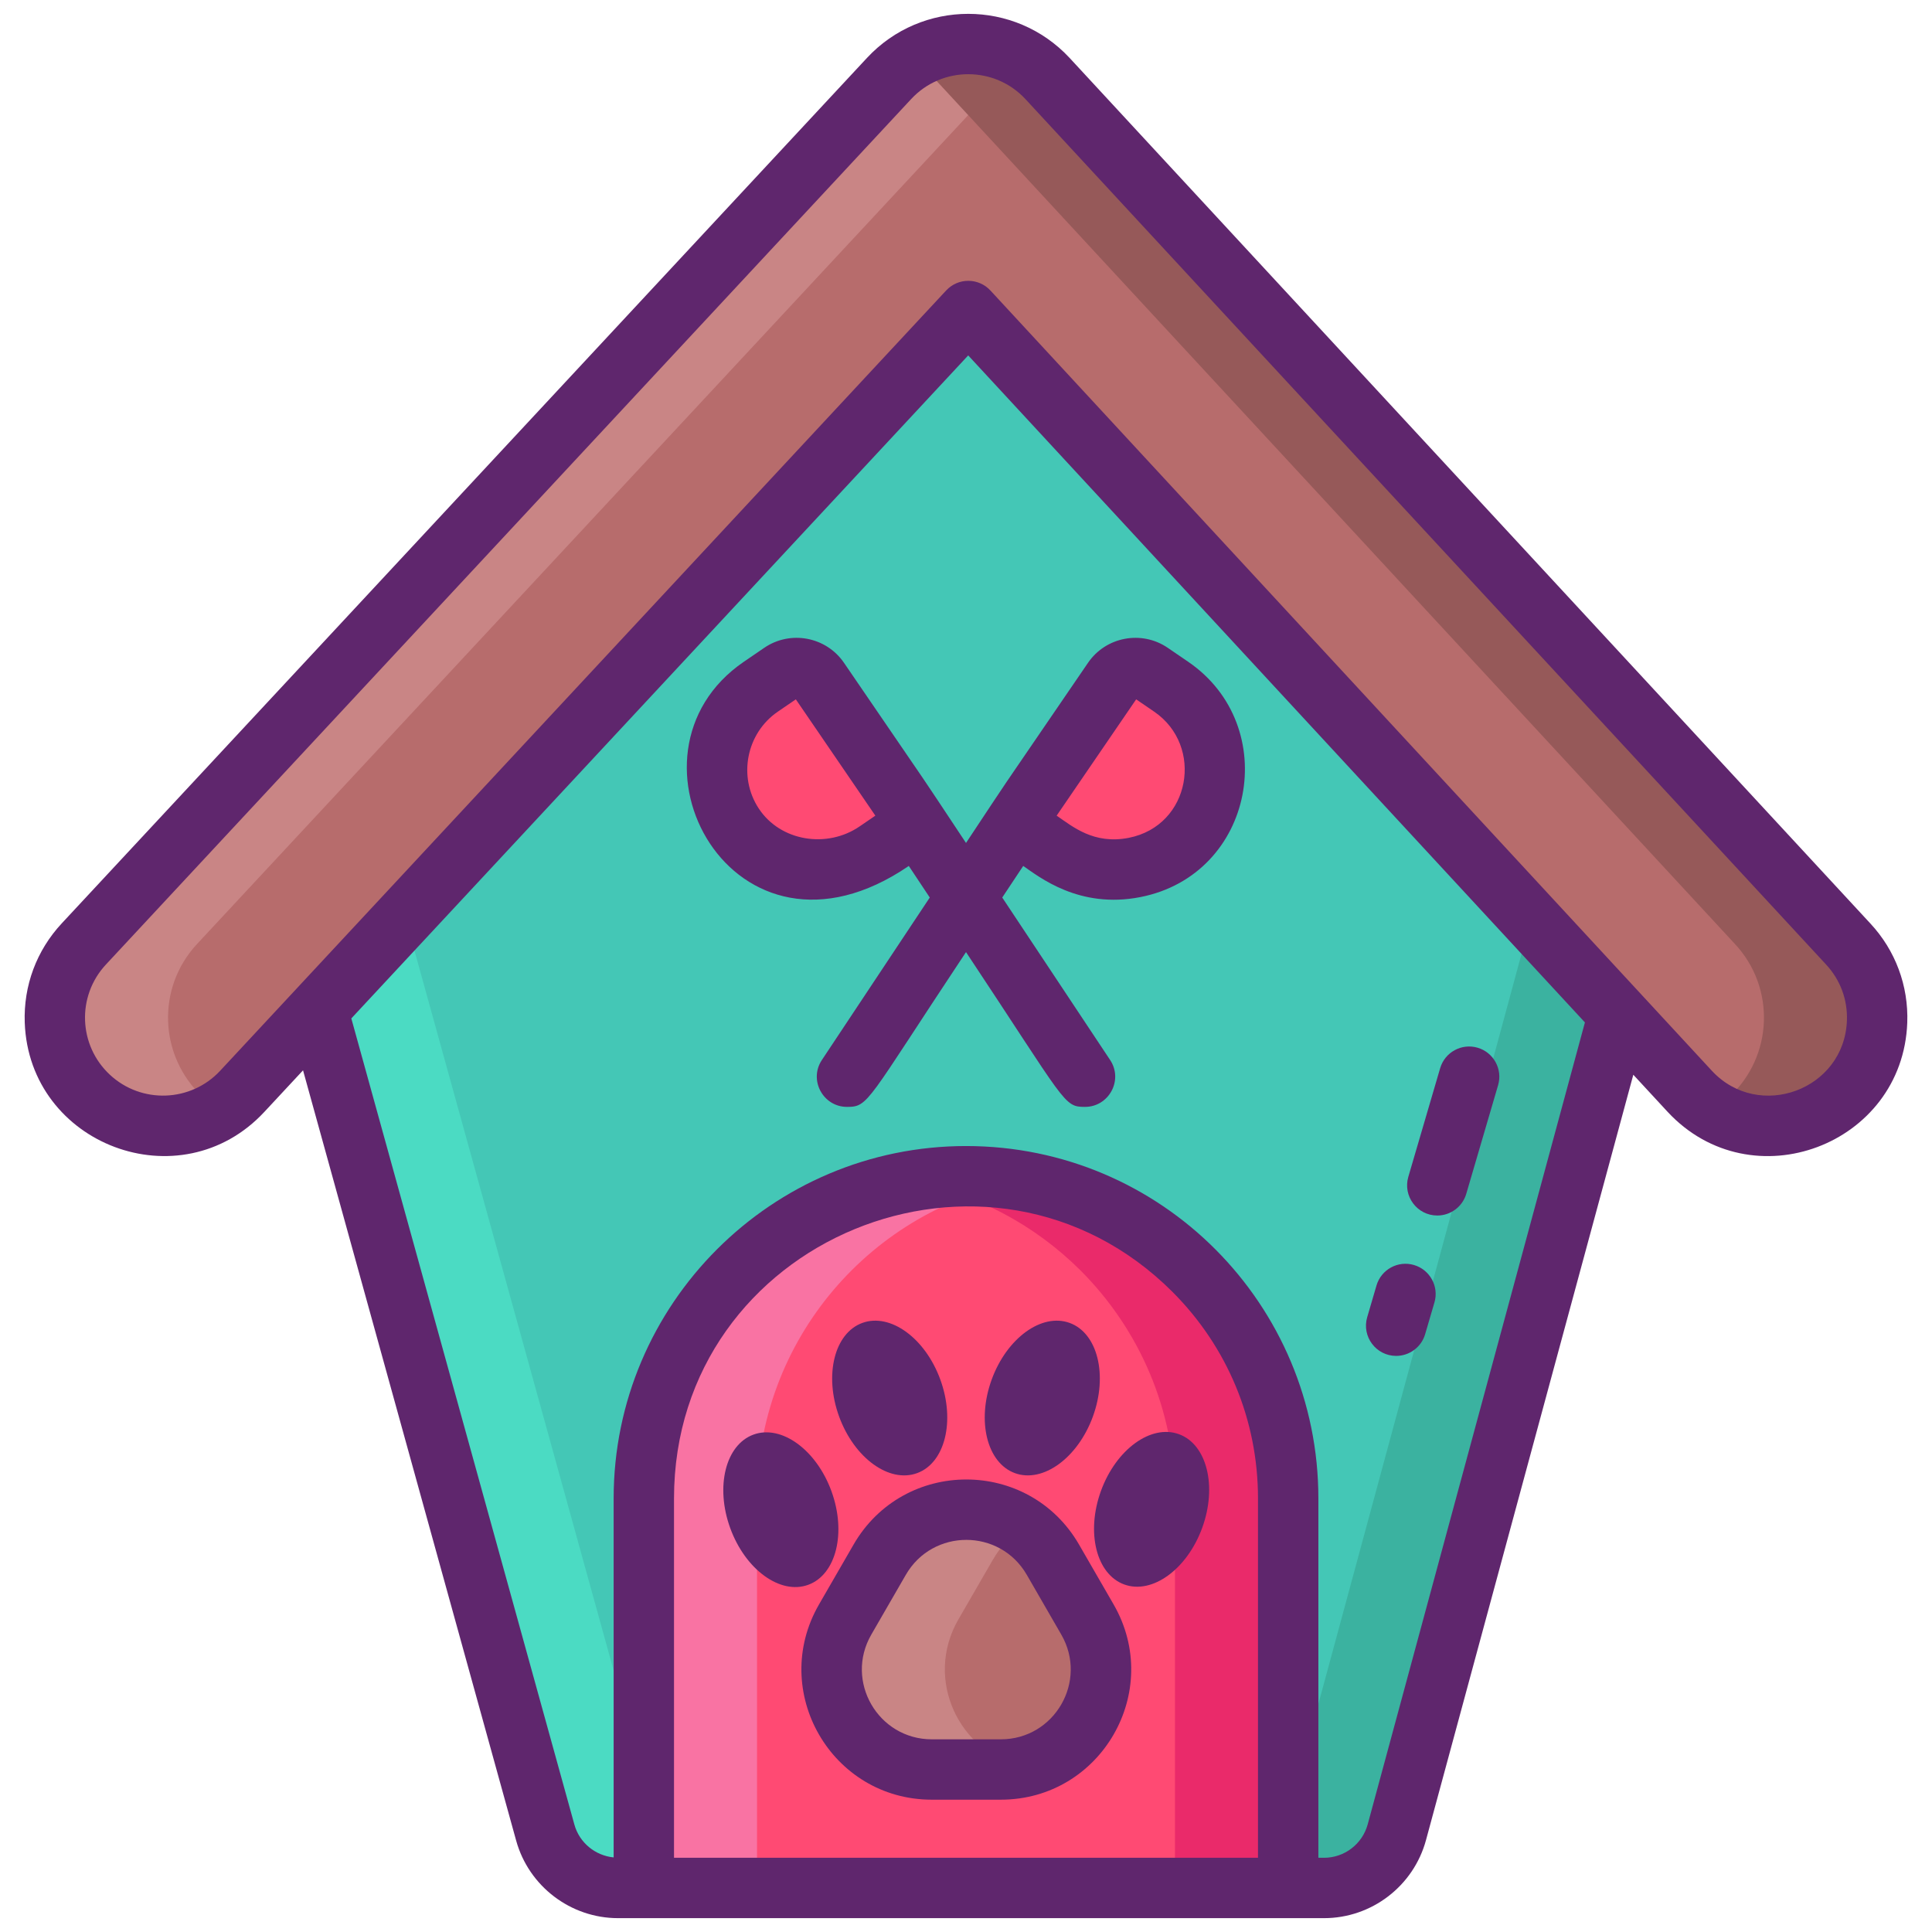 <?xml version="1.0" encoding="utf-8"?>
<!-- Generator: Adobe Illustrator 22.1.0, SVG Export Plug-In . SVG Version: 6.00 Build 0)  -->
<svg version="1.1" id="Icon_Set" xmlns="http://www.w3.org/2000/svg" xmlns:xlink="http://www.w3.org/1999/xlink" x="0px" y="0px"
	 viewBox="0 0 256 256" style="enable-background:new 0 0 256 256;" xml:space="preserve">
<style type="text/css">
	.st0{fill:#5FCDFF;}
	.st1{fill:#87828E;}
	.st2{fill:#B76C6C;}
	.st3{fill:#FF4A73;}
	.st4{fill:#73D7F9;}
	.st5{fill:#30B6FF;}
	.st6{fill:#A4A4A5;}
	.st7{fill:#F973A3;}
	.st8{fill:#5F266D;}
	.st9{fill:#FFE2E2;}
	.st10{fill:#FFEFEE;}
	.st11{fill:#796E84;}
	.st12{fill:#3193F3;}
	.st13{fill:#35B1FC;}
	.st14{fill:#307FED;}
	.st15{fill:#FFCFCF;}
	.st16{fill:#EA2A6A;}
	.st17{fill:#44C7B6;}
	.st18{fill:#3BB2A0;}
	.st19{fill:#4BDBC3;}
	.st20{fill:#C98585;}
	.st21{fill:#965959;}
	.st22{fill:#FFBB98;}
	.st23{fill:#FFCAA6;}
	.st24{fill:#FFAA80;}
	.st25{fill:#F9D335;}
	.st26{fill:#F2C300;}
	.st27{fill:#F9E27D;}
</style>
<g>
	<g>
		<path class="st17" d="M218.98,117.645l-33.89,125.13c-1.18,4.36-5.13,7.39-9.65,7.39H81.89c-4.5,0-8.44-3-9.64-7.34l-34.63-125.18
			l90.68-97.48L218.98,117.645z"/>
		<path class="st3" d="M170.69,198.545v51.62H85.31v-51.62c0-23.58,19.11-42.69,42.69-42.69c11.79,0,22.46,4.78,30.19,12.5
			C165.91,176.085,170.69,186.755,170.69,198.545z"/>
		<path class="st2" d="M116.564,206.67c5.101-8.836,17.854-8.836,22.956,0c0.106,0.184,4.658,8.068,4.572,7.919
			c5.101,8.836-1.275,19.88-11.478,19.88c-0.212,0-9.316,0-9.144,0c-10.202,0-16.579-11.045-11.478-19.88
			C112.098,214.405,116.65,206.521,116.564,206.67z"/>
		<path class="st19" d="M96.89,250.165h-15c-4.5,0-8.44-3-9.64-7.34l-34.63-125.18l90.68-97.48l7.5,8.06l-83.18,89.42l34.63,125.18
			C88.45,247.165,92.39,250.165,96.89,250.165z"/>
		<path class="st20" d="M135.54,234.145c-0.93,0.21-1.91,0.32-2.93,0.32c-0.21,0-9.14,0-9.14,0c-10.2,0-16.58-11.04-11.48-19.88
			c0.11-0.18,4.57-7.91,4.57-7.91c4.06-7.03,12.95-8.47,18.99-4.32c-1.56,1.06-2.94,2.5-3.99,4.32c0,0-4.46,7.73-4.57,7.91
			C122.4,222.545,127.11,232.285,135.54,234.145z"/>
		<path class="st18" d="M218.98,117.645l-33.89,125.13c-1.18,4.36-5.13,7.39-9.65,7.39h-15c4.52,0,8.47-3.03,9.65-7.39l33.89-125.13
			l-83.18-89.42l7.5-8.06L218.98,117.645z"/>
		<path class="st16" d="M170.69,198.545v51.62h-15v-51.62c0-11.79-4.78-22.46-12.5-30.19c-6.05-6.04-13.91-10.29-22.69-11.84
			c2.44-0.43,4.94-0.66,7.5-0.66c11.79,0,22.46,4.78,30.19,12.5C165.91,176.085,170.69,186.755,170.69,198.545z"/>
		<path class="st7" d="M135.5,156.515c-20,3.54-35.19,21.01-35.19,42.03v51.62h-15v-51.62c0-23.58,19.11-42.69,42.69-42.69
			C130.56,155.855,133.07,156.085,135.5,156.515z"/>
		<g>
			<path class="st2" d="M234.401,149.179c-3.842,0-7.674-1.536-10.498-4.571L128.302,41.21L32.097,144.608
				c-5.392,5.796-14.462,6.124-20.259,0.732c-5.797-5.392-6.124-14.463-0.732-20.259L117.806,10.4
				c2.712-2.915,6.514-4.571,10.496-4.571s7.783,1.656,10.496,4.571L244.894,125.08c5.392,5.797,5.065,14.868-0.732,20.259
				C241.4,147.909,237.897,149.179,234.401,149.179z"/>
		</g>
		<g>
			<path class="st20" d="M26.11,125.085c-5.4,5.79-5.07,14.86,0.73,20.25c0.71,0.66,1.47,1.24,2.27,1.72
				c-5.35,3.3-12.44,2.77-17.27-1.72c-5.8-5.39-6.13-14.46-0.73-20.25l106.7-114.69c2.71-2.91,6.51-4.57,10.49-4.57
				c2.67,0,5.27,0.75,7.51,2.12c-1.1,0.67-2.11,1.49-3,2.45L26.11,125.085z"/>
		</g>
		<g>
			<path class="st21" d="M244.16,145.335c-2.76,2.57-6.26,3.84-9.76,3.84c-2.61,0-5.22-0.71-7.51-2.12c0.8-0.48,1.56-1.06,2.27-1.72
				c5.8-5.39,6.13-14.46,0.73-20.25L123.8,10.395c-0.89-0.96-1.9-1.78-2.99-2.45c2.23-1.37,4.82-2.12,7.49-2.12
				c3.98,0,7.79,1.66,10.5,4.57l106.09,114.69C250.29,130.875,249.96,139.945,244.16,145.335z"/>
		</g>
		<path class="st3" d="M147.468,90.081l-10.983,16.065c-1.123,1.643-0.702,3.886,0.941,5.009l2.418,1.653
			c6.157,4.21,14.845,2.756,18.951-3.471c3.991-6.052,2.399-14.238-3.608-18.345l-2.71-1.852
			C150.834,88.017,148.592,88.438,147.468,90.081z"/>
		<path class="st3" d="M108.532,90.081l10.983,16.065c1.123,1.643,0.702,3.886-0.941,5.009l-2.418,1.653
			c-6.157,4.21-14.845,2.756-18.951-3.471c-3.991-6.052-2.399-14.238,3.608-18.345l2.71-1.852
			C105.166,88.017,107.408,88.438,108.532,90.081z"/>
	</g>
	<g>
		<path class="st8" d="M247.83,122.364L141.726,7.675c-7.243-7.784-19.604-7.789-26.848,0L8.178,122.356
			c-3.336,3.586-5.075,8.256-4.899,13.15c0.585,16.2,20.618,23.792,31.748,11.827l5.127-5.51l28.241,102.069
			c1.673,6.049,7.223,10.273,13.495,10.273c8.891,0,82.983,0,93.551,0c6.307,0,11.862-4.254,13.511-10.344l27.47-101.412
			l4.552,4.924c11.127,11.96,31.162,4.402,31.748-11.827C252.897,130.612,251.158,125.941,247.83,122.364z M166.69,246.165H89.31
			v-47.62c0-34.47,41.823-51.556,66.051-27.363c7.307,7.316,11.33,17.034,11.33,27.363V246.165z M181.229,241.731
			c-0.706,2.611-3.087,4.435-5.788,4.435h-0.75v-47.62c0-25.665-20.741-46.69-46.69-46.69c-25.745,0-46.69,20.945-46.69,46.69
			v47.572c-2.443-0.241-4.54-1.953-5.204-4.358L46.552,134.946l81.741-87.853l81.717,88.383L181.229,241.731z M226.839,141.893
			L131.238,38.495c-1.578-1.709-4.28-1.713-5.865-0.009L29.169,141.884c-3.879,4.17-10.434,4.41-14.606,0.527
			c-4.182-3.89-4.42-10.424-0.527-14.606l106.7-114.682c4.103-4.412,11.076-4.36,15.125-0.008l106.104,114.689
			c1.881,2.021,2.861,4.654,2.762,7.413C244.394,144.433,233.056,148.572,226.839,141.893z"/>
		<path class="st8" d="M142.983,204.67c-6.642-11.503-23.237-11.512-29.884,0c0,0,0,0,0,0l-4.571,7.918
			c-6.643,11.503,1.651,25.88,14.941,25.88h9.144c13.278,0,21.588-14.369,14.942-25.88L142.983,204.67z M132.613,230.469h-9.144
			c-7.122,0-11.579-7.707-8.014-13.88l4.571-7.918c3.561-6.168,12.463-6.175,16.028,0l4.571,7.918
			C144.188,222.757,139.742,230.469,132.613,230.469z"/>
		<path class="st8" d="M110.175,197.602c-2.001-5.497-6.626-8.861-10.331-7.512c-3.705,1.348-5.086,6.898-3.085,12.395
			c2.001,5.497,6.626,8.861,10.331,7.512C110.794,208.649,112.175,203.099,110.175,197.602z"/>
		<g>
			<path class="st8" d="M121.514,195.2c3.705-1.348,5.086-6.898,3.085-12.395c-2.001-5.497-6.626-8.861-10.331-7.512
				s-5.086,6.898-3.085,12.395S117.809,196.549,121.514,195.2z"/>
			<path class="st8" d="M134.486,195.2c3.705,1.348,8.33-2.015,10.331-7.512c2.001-5.497,0.62-11.047-3.085-12.395
				c-3.705-1.348-8.33,2.015-10.331,7.512S130.782,193.852,134.486,195.2z"/>
		</g>
		
			<ellipse transform="matrix(0.342 -0.94 0.94 0.342 -87.615 274.96)" class="st8" cx="152.533" cy="200.044" rx="10.593" ry="7.138"/>
		<path class="st8" d="M111.834,87.826C111.834,87.825,111.834,87.825,111.834,87.826c-2.366-3.461-7.107-4.353-10.569-1.986
			l-2.71,1.853c-17.848,12.203-1.414,42.962,21.865,27.049l2.779,4.186l-14.295,21.528c-1.776,2.673,0.174,6.213,3.328,6.213
			c2.9,0,2.538-0.585,15.769-20.511c13.323,20.064,12.903,20.511,15.769,20.511c3.154,0,5.104-3.54,3.328-6.213l-14.295-21.528
			l2.779-4.186c2.078,1.421,7.384,5.727,15.523,4.127c15.175-2.982,18.771-22.678,6.342-31.176l-2.71-1.853
			c-3.463-2.366-8.202-1.475-10.569,1.986c0,0,0,0,0,0c-14.108,20.636-9.262,13.472-16.166,23.87
			C120.723,100.736,125.355,107.603,111.834,87.826z M113.897,109.508c-4.297,2.939-10.47,2.001-13.354-2.371
			c-2.785-4.224-1.652-9.985,2.526-12.841l2.383-1.629l10.536,15.411L113.897,109.508z M150.547,92.667l2.383,1.629
			c6.631,4.532,4.853,15.104-3.369,16.722c-4.63,0.904-7.42-1.484-9.55-2.94L150.547,92.667z"/>
		<path class="st8" d="M190.451,161.063c1.73,0,3.325-1.132,3.837-2.876l4.218-14.395c0.621-2.12-0.594-4.342-2.714-4.963
			c-2.118-0.621-4.342,0.593-4.964,2.714l-4.218,14.395C185.862,158.493,187.778,161.063,190.451,161.063z"/>
		<path class="st8" d="M185.002,179.663c1.729,0,3.325-1.132,3.837-2.876l1.232-4.205c0.621-2.12-0.594-4.342-2.714-4.963
			c-2.119-0.622-4.342,0.593-4.964,2.713l-1.232,4.205C180.413,177.092,182.328,179.663,185.002,179.663z"/>
	</g>
</g>
</svg>
